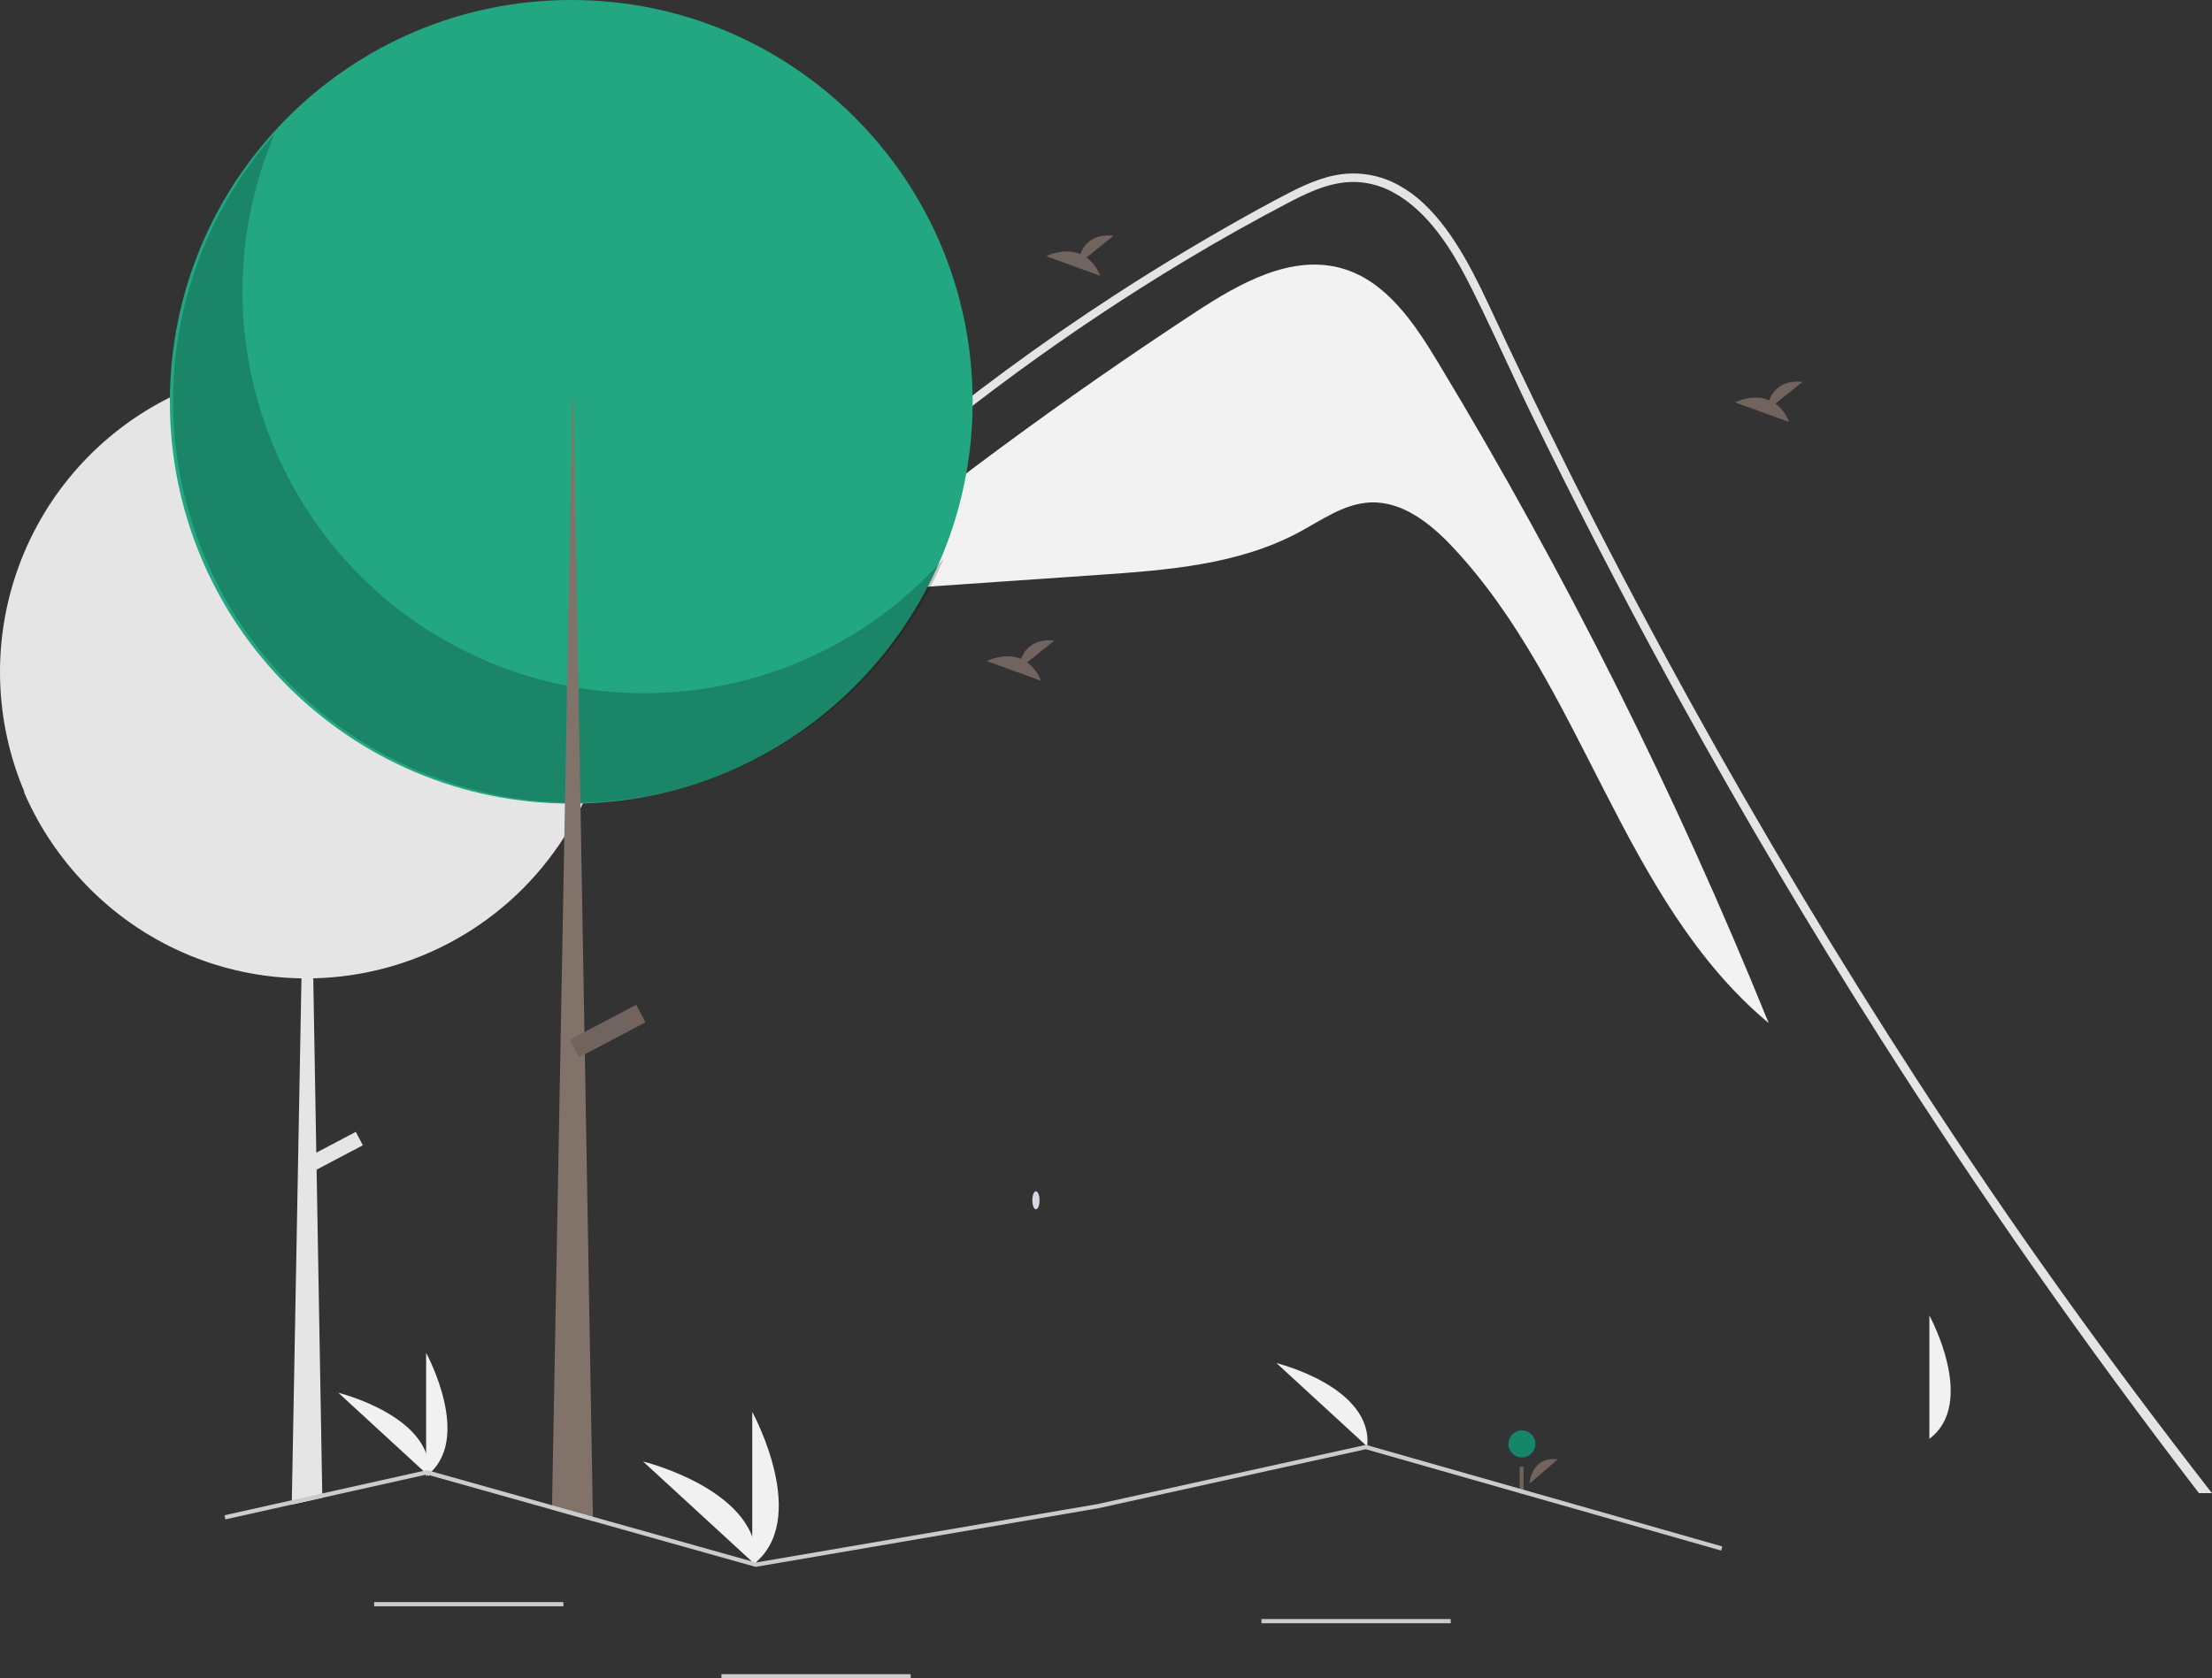 <svg width="390" height="296" viewBox="0 0 390 296" fill="none" xmlns="http://www.w3.org/2000/svg">
<rect x="0" y="0" width="390" height="296" fill="#333333" stroke="none"/>
<g clip-path="url(#clip0_20_519)">
<path d="M253.498 63.841C249.341 56.957 244.415 49.606 236.7 47.358C227.766 44.755 218.589 49.926 210.804 55.03C187.524 70.292 165.105 86.832 143.649 104.573L143.673 104.841L193.785 101.38C205.853 100.547 218.337 99.598 229.002 93.881C233.049 91.713 236.994 88.814 241.58 88.612C247.278 88.361 252.246 92.346 256.151 96.509C279.246 121.136 285.929 158.795 311.839 180.432C295.501 140.085 275.993 101.099 253.498 63.841Z" fill="#F2F2F2"/>
<path d="M389.989 263.33H387.702C367.792 237.43 349.06 210.679 331.503 183.078C319.242 163.82 307.59 144.191 296.547 124.188C295.897 123.01 295.248 121.831 294.601 120.649C290.031 112.301 285.568 103.898 281.212 95.438C277.354 87.948 273.583 80.414 269.899 72.837C268.848 70.672 267.823 68.501 266.804 66.319C264.403 61.197 262.05 56.045 259.519 50.99C256.966 45.883 253.919 40.564 249.584 36.726C249.027 36.226 248.444 35.755 247.839 35.315C247.152 34.811 246.431 34.356 245.681 33.953C245.607 33.909 245.53 33.871 245.453 33.828C243.622 32.849 241.605 32.267 239.534 32.118C235.225 31.836 231.252 33.621 227.512 35.564C221.202 38.859 214.989 42.343 208.871 46.018C188.544 58.249 169.364 72.296 151.563 87.986L151.427 88.105C128.217 108.515 107.471 131.574 89.613 156.812C89.066 157.594 87.775 156.845 88.329 156.065C90.496 152.987 92.71 149.944 94.969 146.935C111.813 124.491 130.983 103.896 152.159 85.495C154.527 83.432 156.923 81.398 159.346 79.394C171.24 69.534 183.698 60.374 196.655 51.963C200.622 49.385 204.635 46.884 208.693 44.462C211.382 42.85 214.088 41.27 216.813 39.723C220.26 37.769 223.724 35.837 227.247 34.03C230.7 32.249 234.364 30.654 238.31 30.594C241.153 30.542 243.961 31.226 246.463 32.581C246.537 32.624 246.62 32.662 246.696 32.711C248.224 33.567 249.644 34.606 250.923 35.804C256.653 41.118 260.485 49.455 263.466 55.854C264.968 59.083 266.487 62.299 268.025 65.5C273.83 77.663 279.861 89.718 286.118 101.664C289.462 108.042 292.87 114.392 296.341 120.715C296.872 121.698 297.414 122.68 297.956 123.657C310.499 146.349 323.83 168.585 337.948 190.362C354.713 216.219 371.365 239.373 389.989 263.33Z" fill="#E4E4E4"/>
<path d="M269.671 261.669C269.671 261.669 269.903 256.799 274.661 257.365L269.671 261.669Z" fill="#71635D"/>
<path d="M268.328 257.035C269.644 257.035 270.71 255.967 270.71 254.65C270.71 253.332 269.644 252.265 268.328 252.265C267.013 252.265 265.947 253.332 265.947 254.65C265.947 255.967 267.013 257.035 268.328 257.035Z" fill="#148768"/>
<path d="M268.613 258.665H267.94V263.377H268.613V258.665Z" fill="#71635D"/>
<path d="M107.987 118.487C107.987 119.68 107.948 120.863 107.871 122.035C107.438 128.799 105.732 135.419 102.842 141.548C102.82 141.6 102.793 141.649 102.771 141.697C102.637 141.981 102.498 142.266 102.357 142.546C101.497 144.279 100.543 145.964 99.5 147.593C94.735 155.072 88.203 161.259 80.483 165.61C72.762 169.961 64.09 172.34 55.233 172.538L55.767 203.285L62.73 199.614L63.974 201.98L55.819 206.28L56.816 263.385L56.827 264.148L51.443 265.348L51.455 264.581L53.15 172.542C46.021 172.439 38.983 170.92 32.445 168.071C25.907 165.223 20 161.103 15.066 155.949C14.726 155.598 14.39 155.235 14.061 154.876C14.046 154.861 14.035 154.846 14.024 154.835C9.913 150.346 6.588 145.194 4.189 139.596C4.241 139.656 4.297 139.712 4.35 139.772C-1.071 127.079 -1.439 112.791 3.322 99.835C8.083 86.879 17.612 76.237 29.956 70.09C30.142 69.996 30.333 69.906 30.52 69.813C42.73 63.924 56.705 62.843 69.673 66.785C82.642 70.728 93.658 79.405 100.538 91.097C100.867 91.651 101.184 92.215 101.49 92.784C105.764 100.674 107.998 109.511 107.987 118.487Z" fill="#E5E5E5"/>
<path d="M100.719 141.726C139.803 141.726 171.487 110 171.487 70.863C171.487 31.727 139.803 0 100.719 0C61.634 0 29.95 31.727 29.95 70.863C29.95 110 61.634 141.726 100.719 141.726Z" fill="#22A781"/>
<path opacity="0.2" d="M48.465 23.532C33.101 59.521 49.781 101.169 85.722 116.554C99.358 122.391 114.481 123.792 128.955 120.559C143.428 117.325 156.522 109.621 166.387 98.534C151.024 134.523 109.433 151.228 73.492 135.846C37.551 120.463 20.867 78.816 36.229 42.827C39.239 35.776 43.371 29.26 48.466 23.535L48.465 23.532Z" fill="black"/>
<path d="M104.548 268.275L97.32 266.245L97.335 265.468L99.5 147.593L99.609 141.716L99.612 141.544L99.989 120.951L100.538 91.101V91.098L100.912 70.864H101.109L101.49 92.784L101.987 121.314L102.342 141.559V141.709L102.357 142.542V142.546L103.044 182.008L103.114 185.93L104.533 267.49L104.548 268.275Z" fill="#81726A"/>
<path d="M112.169 177.197L100.471 183.364L102.101 186.465L113.799 180.298L112.169 177.197Z" fill="#71635D"/>
<path d="M99.333 282.541H65.963V283.288H99.333V282.541Z" fill="#CBCBCB"/>
<path d="M160.565 295.252H127.196V296H160.565V295.252Z" fill="#CBCBCB"/>
<path d="M255.776 285.532H222.407V286.279H255.776V285.532Z" fill="#CBCBCB"/>
<path d="M340.169 253.749V231.999C340.169 231.999 348.634 247.419 340.169 253.749Z" fill="#F1F1F1"/>
<path d="M241.057 255.104L225.057 240.395C225.057 240.395 242.125 244.579 241.057 255.104Z" fill="#F1F1F1"/>
<path d="M75.13 260.342V238.592C75.13 238.592 83.595 254.012 75.13 260.342Z" fill="#F1F1F1"/>
<path d="M75.653 260.338L59.652 245.629C59.652 245.629 76.721 249.813 75.653 260.338Z" fill="#F1F1F1"/>
<path d="M132.63 276.044V248.999C132.63 248.999 143.156 268.173 132.63 276.044Z" fill="#F1F1F1"/>
<path d="M133.28 276.039L113.383 257.749C113.383 257.749 134.607 262.951 133.28 276.039Z" fill="#F1F1F1"/>
<path d="M303.668 272.736L303.463 273.457L240.8 255.586L193.594 266.006L133.223 276.332L133.141 276.31L104.548 268.275L97.32 266.245L75.242 260.039L56.827 264.148L51.443 265.348L39.738 267.961L39.578 267.232L51.455 264.581L56.816 263.385L75.264 259.269L75.354 259.291L97.335 265.468L104.533 267.49L133.261 275.566L193.448 265.273L240.822 254.816L240.915 254.838L303.668 272.736Z" fill="#CBCBCB"/>
<path d="M191.561 45.402L196.338 41.576C192.627 41.165 191.102 43.193 190.476 44.797C187.577 43.591 184.421 45.171 184.421 45.171L193.979 48.645C193.497 47.356 192.657 46.23 191.559 45.401L191.561 45.402Z" fill="#71635D"/>
<path d="M313.021 71.181L317.798 67.356C314.087 66.944 312.562 68.972 311.936 70.576C309.037 69.371 305.88 70.95 305.88 70.95L315.439 74.425C314.956 73.135 314.117 72.01 313.019 71.181L313.021 71.181Z" fill="#71635D"/>
<path d="M181.107 116.811L185.884 112.986C182.173 112.574 180.648 114.602 180.022 116.206C177.123 115.001 173.966 116.58 173.966 116.58L183.525 120.055C183.042 118.765 182.203 117.64 181.105 116.811L181.107 116.811Z" fill="#71635D"/>
<path d="M182.646 213.278C182.997 213.278 183.281 212.566 183.281 211.687C183.281 210.808 182.997 210.096 182.646 210.096C182.295 210.096 182.01 210.808 182.01 211.687C182.01 212.566 182.295 213.278 182.646 213.278Z" fill="#D6D6E3"/>
</g>
<defs>
<clipPath id="clip0_20_519">
<rect width="390" height="296" fill="white"/>
</clipPath>
</defs>
</svg>
